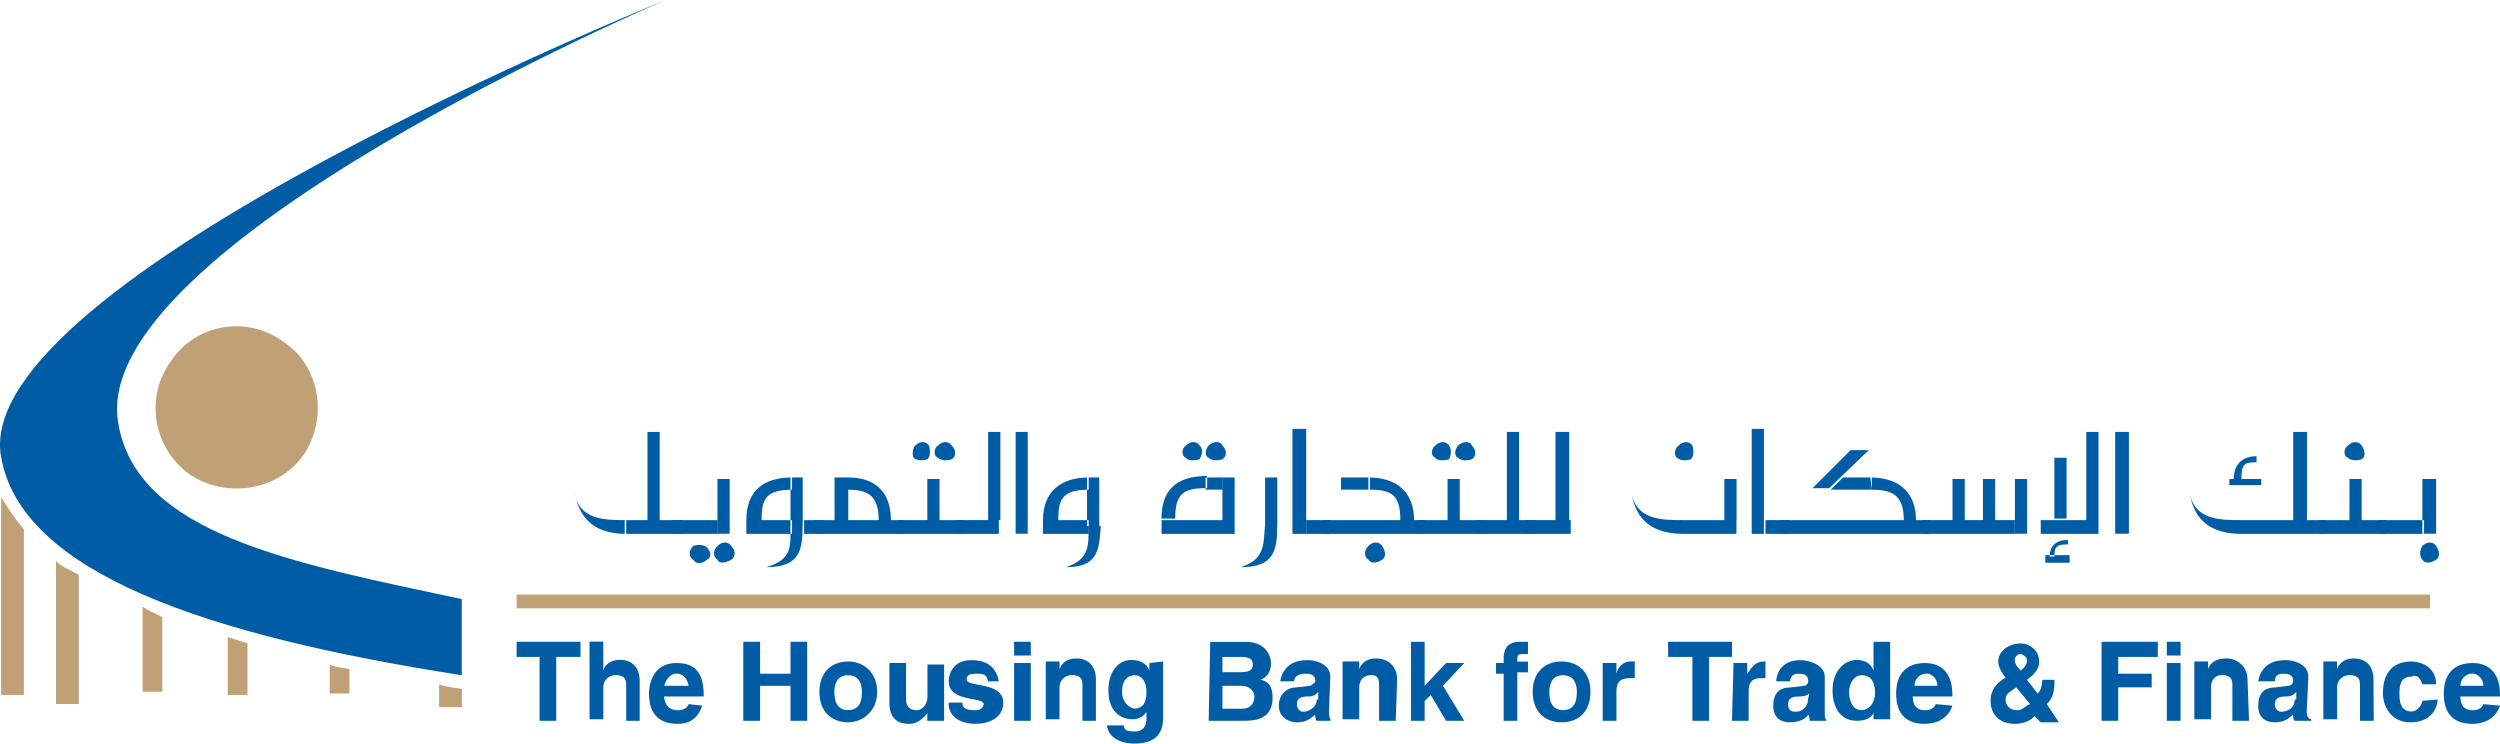 <?xml version="1.0" encoding="UTF-8" standalone="no"?>
<!-- Generator: Adobe Illustrator 25.2.0, SVG Export Plug-In . SVG Version: 6.00 Build 0)  -->

<svg
   version="1.1"
   id="Layer_1"
   x="0px"
   y="0px"
   viewBox="0 0 180.01 53.54"
   xml:space="preserve"
   sodipodi:docname="housing_bank.svg"
   width="180.01"
   height="53.54"
   inkscape:version="1.2.2 (732a01da63, 2022-12-09)"
   xmlns:inkscape="http://www.inkscape.org/namespaces/inkscape"
   xmlns:sodipodi="http://sodipodi.sourceforge.net/DTD/sodipodi-0.dtd"
   xmlns="http://www.w3.org/2000/svg"
   xmlns:svg="http://www.w3.org/2000/svg"><defs
   id="defs9015" /><sodipodi:namedview
   id="namedview9013"
   pagecolor="#505050"
   bordercolor="#eeeeee"
   borderopacity="1"
   inkscape:showpageshadow="0"
   inkscape:pageopacity="0"
   inkscape:pagecheckerboard="0"
   inkscape:deskcolor="#505050"
   showgrid="false"
   inkscape:zoom="2.1"
   inkscape:cx="90"
   inkscape:cy="27.142857"
   inkscape:window-width="1366"
   inkscape:window-height="705"
   inkscape:window-x="-8"
   inkscape:window-y="-8"
   inkscape:window-maximized="1"
   inkscape:current-layer="Layer_1" />
<style
   type="text/css"
   id="style8874">
	.st0{fill-rule:evenodd;clip-rule:evenodd;fill:#005DA5;}
	.st1{fill-rule:evenodd;clip-rule:evenodd;fill:#C0A075;}
</style>
<g
   id="g9010"
   transform="translate(-34.99,-98.23)">
	<g
   id="g8990">
		<g
   id="g8936">
			<polygon
   class="st0"
   points="73.84,145.53 72.19,145.53 72.19,144.44 76.79,144.44 76.79,145.53 75.04,145.53 75.04,150.13 73.84,150.13 "
   id="polygon8876" />
			<path
   class="st0"
   d="m 81.07,150.13 h -0.99 v -2.52 c 0,-0.33 0,-0.77 -0.77,-0.77 -0.44,0 -0.88,0.33 -0.88,0.88 v 2.3 h -0.99 v -5.59 h 0.99 v 2.08 0 c 0.11,-0.44 0.55,-0.77 1.2,-0.77 0.88,0 1.42,0.55 1.42,1.53 v 2.86 z"
   id="path8878" />
			<path
   class="st0"
   d="m 82.82,147.61 c 0.11,-0.44 0.44,-0.88 0.88,-0.88 0.44,0 0.77,0.33 0.88,0.88 h -1.76 v 0 z m 1.75,1.32 c -0.11,0.33 -0.44,0.44 -0.77,0.44 -0.88,0 -0.99,-0.77 -0.99,-0.99 h 2.85 v -0.11 c 0,-1.97 -0.99,-2.3 -1.97,-2.3 -1.75,0 -1.97,1.64 -1.97,2.19 0,1.64 0.88,2.19 2.08,2.19 0.77,0 1.42,-0.33 1.75,-1.31 l -0.98,-0.11 z"
   id="path8880" />
			<polygon
   class="st0"
   points="88.51,150.13 88.51,144.44 89.72,144.44 89.72,146.74 91.91,146.74 91.91,144.44 93.11,144.44 93.11,150.13 91.91,150.13 91.91,147.61 89.72,147.61 89.72,150.13 "
   id="polygon8882" />
			<path
   class="st0"
   d="m 97.05,148.05 c 0,0.55 -0.11,1.31 -0.99,1.31 -0.88,0 -0.99,-0.77 -0.99,-1.31 0,-0.44 0.11,-1.2 0.99,-1.2 0.88,0 0.99,0.76 0.99,1.2 v 0 z m 1.1,0 c 0,-1.42 -0.99,-2.19 -2.08,-2.19 -1.2,0 -2.08,0.77 -2.08,2.19 0,1.42 0.88,2.19 2.08,2.19 0.98,0 2.08,-0.76 2.08,-2.19 z"
   id="path8884" />
			<path
   class="st0"
   d="m 102.75,150.13 h -0.99 v -0.55 0 c -0.33,0.44 -0.77,0.77 -1.31,0.77 -0.88,0 -1.42,-0.44 -1.42,-1.53 v -2.85 h 1.2 v 2.63 c 0,0.55 0.33,0.77 0.77,0.77 0.33,0 0.77,-0.33 0.77,-0.99 v -2.3 h 1.2 v 4.05 z"
   id="path8886" />
			<path
   class="st0"
   d="m 106.14,147.29 c -0.11,-0.33 -0.11,-0.55 -0.77,-0.55 -0.66,0 -0.77,0.11 -0.77,0.44 0,0.55 2.63,0.11 2.63,1.64 0,1.2 -1.2,1.53 -1.97,1.53 -0.88,0 -1.97,-0.33 -1.97,-1.53 h 0.99 c 0,0.44 0.33,0.55 0.99,0.55 0.44,0 0.55,-0.33 0.55,-0.44 0,-0.55 -2.52,-0.11 -2.52,-1.64 0,-0.55 0.33,-1.53 1.64,-1.53 0.88,0 1.75,0.33 1.97,1.53 h -0.77 z"
   id="path8888" />
			<path
   class="st0"
   d="m 108.01,145.97 h 1.2 v 4.16 h -1.2 v -4.16 0 z m 0,-1.53 h 1.2 v 0.99 h -1.2 v -0.99 z"
   id="path8890" />
			<path
   class="st0"
   d="m 113.92,150.13 h -0.99 v -2.52 c 0,-0.33 0,-0.77 -0.77,-0.77 -0.44,0 -0.88,0.33 -0.88,0.88 v 2.3 h -0.99 v -4.16 h 0.99 v 0.55 0 c 0.11,-0.33 0.44,-0.77 1.2,-0.77 0.88,0 1.42,0.55 1.42,1.53 v 2.96 z"
   id="path8892" />
			<path
   class="st0"
   d="m 115.78,148.05 c 0,-0.88 0.44,-1.2 0.88,-1.2 0.55,0 0.88,0.44 0.88,1.2 0,0.55 -0.11,1.2 -0.88,1.2 -0.55,-0.1 -0.88,-0.65 -0.88,-1.2 v 0 z m 1.97,-2.08 v 0.55 0 c -0.11,-0.33 -0.44,-0.77 -1.31,-0.77 -0.87,0 -1.64,0.77 -1.64,2.19 0,1.42 0.77,2.08 1.75,2.08 0.55,0 0.88,-0.33 0.99,-0.55 v 0 0.55 c 0,0.55 -0.33,0.88 -0.77,0.88 -0.77,0 -0.77,-0.11 -0.88,-0.44 h -1.2 c 0.11,0.88 0.99,1.31 1.97,1.31 1.97,0 2.08,-1.2 2.08,-1.97 v -3.94 l -0.99,0.11 z"
   id="path8894" />
			<path
   class="st0"
   d="m 123.01,147.61 h 1.42 c 0.44,0 0.88,0.33 0.88,0.77 0,0.55 -0.33,0.88 -0.88,0.88 h -1.42 v -1.65 0 z m -0.99,2.52 h 2.41 c 0.99,0 1.31,-0.11 1.75,-0.44 0.33,-0.33 0.44,-0.77 0.44,-1.2 0,-0.55 -0.11,-1.2 -0.88,-1.31 0.33,-0.11 0.77,-0.44 0.77,-1.2 0,-0.55 -0.44,-1.53 -1.75,-1.53 h -2.63 l -0.11,5.68 v 0 z m 0.99,-4.6 h 1.31 c 0.55,0 0.88,0.11 0.88,0.55 0,0.44 -0.33,0.55 -0.88,0.55 h -1.31 v -1.1 z"
   id="path8896" />
			<path
   class="st0"
   d="m 129.8,148.6 c 0,0.55 -0.55,0.88 -0.99,0.88 -0.11,0 -0.44,-0.11 -0.44,-0.55 0,-0.44 0.33,-0.55 0.77,-0.55 0.44,0 0.55,-0.11 0.77,-0.33 v 0.55 h -0.11 z m 0.98,-1.64 c 0,-0.88 -0.99,-1.2 -1.64,-1.2 -0.88,0 -1.75,0.33 -1.97,1.53 h 0.99 c 0,-0.11 0.11,-0.55 0.77,-0.55 0.33,0 0.77,0 0.77,0.55 0,0.11 -0.33,0.33 -0.44,0.33 l -0.99,0.11 c -0.55,0 -1.2,0.44 -1.2,1.31 0,0.88 0.77,1.2 1.31,1.2 0.77,0 0.99,-0.33 1.31,-0.55 0,0.11 0,0.33 0.11,0.44 h 0.99 v -0.11 c 0,0 -0.11,-0.11 -0.11,-0.55 l 0.1,-2.51 z"
   id="path8898" />
			<path
   class="st0"
   d="m 135.49,150.13 h -1.2 v -2.52 c 0,-0.33 0,-0.77 -0.55,-0.77 -0.55,0 -0.88,0.33 -0.88,0.88 v 2.3 h -1.2 v -4.16 h 1.2 v 0.55 0 c 0.11,-0.33 0.44,-0.77 1.2,-0.77 0.88,0 1.53,0.55 1.53,1.53 l -0.1,2.96 z"
   id="path8900" />
			<polygon
   class="st0"
   points="136.59,144.44 137.57,144.44 137.57,147.61 139.11,145.97 140.42,145.97 138.89,147.61 140.42,150.13 139.11,150.13 138.01,148.27 137.57,148.71 137.57,150.13 136.59,150.13 "
   id="polygon8902" />
			<path
   class="st0"
   d="m 144.25,150.13 h -0.99 v -3.39 h -0.55 v -0.77 h 0.55 v -0.33 c 0,-0.88 0.44,-1.2 1.2,-1.2 0.33,0 0.44,0 0.55,0 v 0.88 h -0.33 c -0.44,0 -0.44,0.11 -0.44,0.44 v 0.11 h 0.77 v 0.77 h -0.77 v 3.49 z"
   id="path8904" />
			<path
   class="st0"
   d="m 148.53,148.05 c 0,0.55 -0.11,1.31 -0.99,1.31 -0.88,0 -0.99,-0.77 -0.99,-1.31 0,-0.44 0.11,-1.2 0.99,-1.2 0.88,0 0.99,0.76 0.99,1.2 v 0 z m 0.98,0 c 0,-1.42 -0.88,-2.19 -2.08,-2.19 -1.2,0 -2.08,0.77 -2.08,2.19 0,1.42 0.88,2.19 2.08,2.19 1.21,0 2.08,-0.76 2.08,-2.19 z"
   id="path8906" />
			<path
   class="st0"
   d="m 150.39,145.97 h 0.99 v 0.77 0 c 0.11,-0.44 0.44,-0.88 0.99,-0.88 0.11,0 0.11,0 0.33,0 v 1.2 c -0.11,0 -0.33,0 -0.33,0 -0.88,0 -0.99,0.44 -0.99,0.99 v 2.08 h -0.99 v -4.16 z"
   id="path8908" />
			<polygon
   class="st0"
   points="156.85,145.53 155.1,145.53 155.1,144.44 159.7,144.44 159.7,145.53 158.05,145.53 158.05,150.13 156.85,150.13 "
   id="polygon8910" />
			<path
   class="st0"
   d="m 159.81,145.97 h 0.99 v 0.77 0 c 0.33,-0.44 0.55,-0.88 1.2,-0.88 h 0.11 v 1.2 c 0,0 -0.11,0 -0.33,0 -0.77,0 -0.88,0.44 -0.88,0.99 v 2.08 h -1.2 l 0.11,-4.16 z"
   id="path8912" />
			<path
   class="st0"
   d="m 165.17,148.6 c 0,0.55 -0.44,0.88 -0.88,0.88 -0.33,0 -0.55,-0.11 -0.55,-0.55 0,-0.44 0.33,-0.55 0.77,-0.55 0.44,0 0.77,-0.11 0.77,-0.33 l -0.11,0.55 v 0 z m 1.21,-1.64 c 0,-0.88 -1.2,-1.2 -1.75,-1.2 -0.77,0 -1.64,0.33 -1.75,1.53 h 0.99 c 0,-0.11 0.11,-0.55 0.55,-0.55 0.33,0 0.77,0 0.77,0.55 0,0.11 -0.11,0.33 -0.33,0.33 l -0.99,0.11 c -0.77,0 -1.2,0.44 -1.2,1.31 0,0.88 0.55,1.2 1.2,1.2 0.77,0 1.2,-0.33 1.31,-0.55 0.11,0.11 0.11,0.33 0.11,0.44 h 1.2 v -0.11 c -0.11,0 -0.11,-0.11 -0.11,-0.55 v -2.51 z"
   id="path8914" />
			<path
   class="st0"
   d="m 168.13,148.05 c 0,-0.55 0.33,-1.2 0.88,-1.2 0.77,0 0.99,0.55 0.99,1.31 0,0.55 -0.33,1.2 -0.99,1.2 -0.66,0.01 -0.88,-0.76 -0.88,-1.31 v 0 z m 2.96,-3.61 h -1.2 v 2.08 0 c -0.11,-0.33 -0.44,-0.77 -1.2,-0.77 -0.88,0 -1.75,0.77 -1.75,2.19 0,1.2 0.55,2.19 1.75,2.19 0.44,0 0.99,-0.11 1.2,-0.55 v 0 0.44 h 1.2 v -5.58 z"
   id="path8916" />
			<path
   class="st0"
   d="m 172.84,147.61 c 0,-0.44 0.33,-0.88 0.88,-0.88 0.33,0 0.77,0.33 0.77,0.88 h -1.65 v 0 z m 1.53,1.32 c -0.11,0.33 -0.44,0.44 -0.77,0.44 -0.88,0 -0.88,-0.77 -0.88,-0.99 h 2.85 v -0.11 c 0,-1.97 -1.2,-2.3 -1.97,-2.3 -1.97,0 -2.08,1.64 -2.08,2.19 0,1.64 0.88,2.19 2.08,2.19 0.77,0 1.64,-0.33 1.97,-1.31 l -1.2,-0.11 z"
   id="path8918" />
			<path
   class="st0"
   d="m 180.94,145.75 c 0,0.33 -0.11,0.44 -0.44,0.77 -0.33,-0.33 -0.44,-0.55 -0.44,-0.77 0,-0.33 0.33,-0.44 0.44,-0.44 0.22,0.11 0.44,0.22 0.44,0.44 v 0 z m 1.43,3.18 c 0.44,-0.44 0.55,-0.88 0.55,-1.75 h -0.88 c 0,0.44 -0.11,0.77 -0.33,0.99 l -0.77,-0.99 c 0.11,-0.11 0.88,-0.55 0.88,-1.31 0,-0.88 -0.77,-1.31 -1.31,-1.31 -0.88,0 -1.64,0.55 -1.64,1.31 0,0.44 0.33,0.88 0.55,1.2 h -0.11 c -0.88,0.55 -0.99,1.2 -0.99,1.64 0,0.88 0.55,1.64 1.75,1.64 0.77,0 1.2,-0.33 1.42,-0.55 l 0.44,0.44 h 1.31 l -0.87,-1.31 v 0 z m -1.21,0 c -0.33,0.11 -0.55,0.44 -0.88,0.44 -0.77,0 -0.88,-0.55 -0.88,-0.77 0,-0.44 0.33,-0.55 0.77,-0.88 l 0.99,1.21 z"
   id="path8920" />
			<polygon
   class="st0"
   points="186.31,144.44 190.36,144.44 190.36,145.53 187.51,145.53 187.51,146.74 189.92,146.74 189.92,147.72 187.51,147.72 187.51,150.13 186.31,150.13 "
   id="polygon8922" />
			<path
   class="st0"
   d="M 191.02,145.97 H 192 v 4.16 h -0.99 v -4.16 h 0.01 z m 0,-1.53 H 192 v 0.99 h -0.99 v -0.99 z"
   id="path8924" />
			<path
   class="st0"
   d="m 196.93,150.13 h -1.2 v -2.52 c 0,-0.33 0,-0.77 -0.77,-0.77 -0.44,0 -0.77,0.33 -0.77,0.88 v 2.3 h -1.2 v -4.16 h 0.99 v 0.55 0 c 0.11,-0.33 0.44,-0.77 1.31,-0.77 0.77,0 1.53,0.55 1.53,1.53 l 0.11,2.96 z"
   id="path8926" />
			<path
   class="st0"
   d="m 200.22,148.6 c 0,0.55 -0.44,0.88 -0.99,0.88 -0.11,0 -0.44,-0.11 -0.44,-0.55 0,-0.44 0.33,-0.55 0.77,-0.55 0.44,0 0.55,-0.11 0.77,-0.33 v 0.55 h -0.11 z m 0.98,-1.64 c 0,-0.88 -0.99,-1.2 -1.64,-1.2 -0.88,0 -1.75,0.33 -1.97,1.53 h 1.2 c 0,-0.11 0,-0.55 0.55,-0.55 0.33,0 0.77,0 0.77,0.55 0,0.11 -0.11,0.33 -0.44,0.33 l -0.88,0.11 c -0.77,0 -1.2,0.44 -1.2,1.31 0,0.88 0.55,1.2 1.2,1.2 0.77,0 0.99,-0.33 1.31,-0.55 0,0.11 0,0.33 0.11,0.44 h 1.2 v -0.11 c -0.11,0 -0.33,-0.11 -0.33,-0.55 l 0.12,-2.51 z"
   id="path8928" />
			<path
   class="st0"
   d="m 205.91,150.13 h -0.99 v -2.52 c 0,-0.33 0,-0.77 -0.77,-0.77 -0.44,0 -0.88,0.33 -0.88,0.88 v 2.3 h -0.99 v -4.16 h 0.99 v 0.55 0 c 0.11,-0.33 0.44,-0.77 1.2,-0.77 0.88,0 1.42,0.55 1.42,1.53 l 0.02,2.96 z"
   id="path8930" />
			<path
   class="st0"
   d="m 210.51,148.6 c 0,0.44 -0.33,1.64 -1.97,1.64 -1.42,0 -1.97,-1.2 -1.97,-2.08 0,-1.31 0.55,-2.3 2.08,-2.3 0.55,0 1.75,0.33 1.75,1.64 h -0.99 c -0.11,-0.33 -0.33,-0.77 -0.77,-0.55 -0.77,0 -0.88,0.55 -0.88,1.2 0,0.44 0,1.31 0.88,1.31 0.44,0 0.77,-0.55 0.77,-0.77 l 1.1,-0.09 z"
   id="path8932" />
			<path
   class="st0"
   d="m 212.15,147.61 c 0,-0.44 0.33,-0.88 0.88,-0.88 0.33,0 0.77,0.33 0.77,0.88 h -1.65 v 0 z m 1.65,1.32 c -0.11,0.33 -0.44,0.44 -0.77,0.44 -0.88,0 -0.88,-0.77 -0.88,-0.99 H 215 v -0.11 c 0,-1.97 -1.2,-2.3 -1.97,-2.3 -1.97,0 -2.08,1.64 -2.08,2.19 0,1.64 0.88,2.19 2.08,2.19 0.77,0 1.64,-0.33 1.97,-1.31 l -1.2,-0.11 z"
   id="path8934" />
		</g>
		<g
   id="g8986">
			<path
   class="st0"
   d="m 81.61,129.33 h 0.88 v 6.35 h -0.88 v -6.35 0 z m -1.64,6.35 h 4.16 v 0.99 h -4.16 v -0.99 0 z m -3.61,-1.97 c 0.33,1.97 2.19,1.97 3.72,1.97 v 0.99 c -1.97,-0.01 -3.29,-0.77 -3.72,-2.96 z"
   id="path8938" />
			<path
   class="st0"
   d="m 86.65,137.54 c 0.33,-0.33 0.77,-0.33 0.99,0 0.33,0.33 0.33,0.77 0,0.99 -0.33,0.22 -0.88,0.33 -0.99,0 -0.33,-0.22 -0.33,-0.66 0,-0.99 v 0 z m -1.75,0 c 0.33,-0.11 0.77,-0.11 0.99,0.11 0.33,0.33 0.33,0.77 0,0.88 -0.33,0.33 -0.77,0.33 -0.99,0 -0.33,-0.22 -0.33,-0.66 0,-0.99 v 0 z m 1.75,-4.82 h 0.88 v 3.94 h -0.88 v -3.94 0 z m -3.28,2.96 h 3.29 v 0.99 h -3.29 v -0.99 z"
   id="path8940" />
			<path
   class="st0"
   d="m 88.73,135.68 c 0,-2.08 1.2,-3.07 3.29,-3.07 v 0.88 c -1.97,0 -2.19,0.77 -2.19,2.19 h -1.1 v 0 z m 0,0 h 3.29 v 0.99 h -3.29 v -0.99 0 z m 3.18,-3.07 h 0.88 v 3.5 h -0.88 v -3.5 0 z m -1.76,6.46 c 1.97,-0.55 1.75,-1.64 1.75,-2.96 h 0.88 c 0,1.76 -0.22,2.96 -2.63,2.96 v 0 z m 2.63,-3.39 h 1.53 v 0.99 h -1.42 v -0.99 z"
   id="path8942" />
			<path
   class="st0"
   d="m 96.07,132.61 c 2.08,0 3.07,1.2 3.07,3.07 h -0.88 c 0,-1.75 -0.77,-2.19 -2.19,-2.19 v -0.88 0 z m -0.99,0 h 0.99 v 3.07 h -0.99 v -3.07 0 z m -1.42,3.07 h 6.46 v 0.99 h -6.46 v -0.99 z"
   id="path8944" />
			<path
   class="st0"
   d="m 102.53,130.31 c 0.33,-0.33 0.77,-0.33 0.99,0 0.33,0.33 0.33,0.77 0,0.99 -0.33,0.11 -0.77,0.11 -0.99,-0.11 -0.33,-0.11 -0.33,-0.66 0,-0.88 v 0 z m -1.64,0 c 0.33,-0.33 0.77,-0.33 0.99,0 0.11,0.33 0.11,0.77 -0.11,0.99 -0.33,0.11 -0.77,0.11 -0.99,-0.11 -0.11,-0.11 -0.11,-0.66 0.11,-0.88 v 0 z m 0.87,2.41 h 0.88 v 2.96 h -0.88 v -2.96 0 z m -2.19,2.96 h 4.82 v 0.99 h -4.82 v -0.99 z"
   id="path8946" />
			<path
   class="st0"
   d="m 106.14,129.33 h 0.88 v 6.35 h -0.88 v -6.35 0 z m -2.3,6.35 h 3.07 v 0.99 h -3.07 v -0.99 z"
   id="path8948" />
			<polygon
   class="st0"
   points="108.99,136.66 108.12,136.66 108.12,129.33 108.99,129.33 "
   id="polygon8950" />
			<path
   class="st0"
   d="m 110.09,135.68 c 0,-2.08 1.31,-3.07 3.29,-3.07 v 0.88 c -1.97,0 -2.19,0.77 -2.19,2.19 h -1.1 v 0 z m 0,0 h 3.29 v 0.99 h -3.29 v -0.99 0 z m 3.17,-3.07 h 0.88 v 3.5 h -0.88 v -3.5 0 z m -1.53,6.46 c 1.75,-0.55 1.64,-1.64 1.64,-2.96 h 0.88 c -0.11,1.76 -0.22,2.96 -2.52,2.96 z"
   id="path8952" />
			<path
   class="st0"
   d="m 118.63,135.68 h 5.26 v 0.99 h -5.26 v -0.99 0 z m 3.17,-3.07 h 1.2 v 0.88 h -1.2 v -0.88 0 z m 0,0.77 c -1.64,0 -2.19,0.44 -2.19,2.19 h -0.99 c 0,-1.97 0.99,-3.07 3.29,-3.07 v 0.88 h -0.11 z m 1.21,-0.77 h 0.88 v 3.07 h -0.88 v -3.07 0 z m -0.99,-2.3 c 0.33,-0.33 0.88,-0.33 0.99,0 0.33,0.33 0.33,0.77 0,0.99 -0.33,0.11 -0.77,0.11 -0.99,-0.11 -0.33,-0.11 -0.22,-0.66 0,-0.88 v 0 z m -1.64,0 c 0.33,-0.33 0.77,-0.33 0.99,0 0.33,0.33 0.11,0.77 0,0.99 -0.33,0.11 -0.88,0.11 -0.99,-0.11 -0.33,-0.11 -0.33,-0.66 0,-0.88 z"
   id="path8954" />
			<path
   class="st0"
   d="m 126.08,132.61 h 0.88 v 3.5 h -0.88 v -3.5 0 z m -1.76,6.46 c 1.75,-0.55 1.64,-1.64 1.75,-2.96 h 0.88 c 0,1.76 -0.22,2.96 -2.63,2.96 z"
   id="path8956" />
			<path
   class="st0"
   d="m 128.05,129.11 h 0.99 v 7.56 h -0.99 v -7.56 0 z m 0.98,6.57 h 1.75 v 0.99 h -1.75 v -0.99 z"
   id="path8958" />
			<path
   class="st0"
   d="m 133.52,137.54 c 0.33,-0.33 0.77,-0.33 0.99,0 0.22,0.33 0.33,0.77 0,0.99 -0.33,0.22 -0.77,0.33 -0.99,0 -0.33,-0.22 -0.33,-0.66 0,-0.99 v 0 z m 0,-4.93 c 2.19,0 3.29,1.2 3.29,3.07 h -0.99 c 0,-1.75 -0.55,-2.19 -2.19,-2.19 v -0.88 h -0.11 z m -1.97,0 h 1.97 v 0.88 h -1.97 v -0.88 0 z m -1.31,3.07 h 7.34 v 0.99 h -7.34 v -0.99 z"
   id="path8960" />
			<path
   class="st0"
   d="m 139.98,130.31 c 0.33,-0.33 0.88,-0.33 0.99,0 0.33,0.33 0.33,0.77 0,0.99 -0.33,0.11 -0.77,0.11 -0.99,-0.11 -0.33,-0.11 -0.22,-0.66 0,-0.88 v 0 z m -1.64,0 c 0.33,-0.33 0.77,-0.33 0.99,0 0.22,0.33 0.11,0.77 0,0.99 -0.33,0.11 -0.88,0.11 -0.99,-0.11 -0.33,-0.11 -0.33,-0.66 0,-0.88 v 0 z m 0.88,2.41 h 0.88 v 2.96 h -0.88 v -2.96 0 z m -2.19,2.96 h 5.04 v 0.99 h -5.04 v -0.99 z"
   id="path8962" />
			<path
   class="st0"
   d="m 143.49,129.33 h 0.88 v 6.35 h -0.88 v -6.35 0 z m -2.19,6.35 h 4.27 v 0.99 h -4.27 v -0.99 z"
   id="path8964" />
			<path
   class="st0"
   d="m 146.99,129.33 h 0.99 v 6.35 h -0.99 v -6.35 0 z m -2.19,6.35 h 3.29 v 0.99 h -3.29 v -0.99 z"
   id="path8966" />
			<path
   class="st0"
   d="m 152.47,133.71 c 0.33,1.97 2.19,1.97 3.72,1.97 v 0.99 c -1.97,-0.01 -3.39,-0.77 -3.72,-2.96 v 0 z m 3.72,1.97 h 3.83 v 0.99 h -3.83 v -0.99 0 z m 2.96,-2.96 h 0.88 v 2.96 h -0.88 v -2.96 0 z m -3.29,-2.41 c 0.33,-0.33 0.77,-0.33 0.99,0 0.11,0.33 0.11,0.77 -0.11,0.99 -0.33,0.11 -0.77,0.11 -0.99,-0.11 -0.22,-0.11 -0.22,-0.66 0.11,-0.88 z"
   id="path8968" />
			<path
   class="st0"
   d="M 161.12,129.11 H 162 v 7.56 h -0.88 v -7.56 0 z m 0.99,6.57 h 1.75 v 0.99 h -1.75 v -0.99 z"
   id="path8970" />
			<path
   class="st0"
   d="m 169.66,132.61 c 2.19,0 3.29,1.2 3.29,3.07 h -0.88 c 0,-1.75 -0.77,-2.19 -2.3,-2.19 l -0.11,-0.88 v 0 z m -1.97,0 h 2.08 v 0.88 h -2.96 l 0.88,-0.88 v 0 z m -4.49,3.07 h 10.73 v 0.99 H 163.2 v -0.99 0 z m 5.04,-5.04 h 1.31 l -2.85,2.74 h -1.2 l 2.74,-2.74 z"
   id="path8972" />
			<path
   class="st0"
   d="m 180.07,132.72 h 0.88 v 3.94 h -0.88 v -3.94 0 z m -6.69,2.96 h 6.68 v 0.99 h -6.68 v -0.99 0 z m 4.39,-2.96 h 0.88 v 2.96 h -0.88 v -2.96 0 z m -2.19,0 h 0.88 v 2.96 h -0.88 v -2.96 z"
   id="path8974" />
			<path
   class="st0"
   d="m 181.93,135.68 h 4.16 v 0.99 h -4.16 v -0.99 0 z m 0.98,-4.49 h 0.88 v 4.38 h -0.88 v -4.38 0 z m 2.3,-1.86 h 0.88 v 6.35 h -0.88 v -6.35 0 z m -1.31,8.1 c -0.77,0 -0.99,0.11 -0.99,0.88 h -0.33 c 0,-0.77 0.44,-1.2 1.31,-1.2 v 0.32 h 0.01 z m -1.64,0.77 h 1.75 v 0.55 h -1.75 v -0.55 z"
   id="path8976" />
			<polygon
   class="st0"
   points="188.28,136.66 187.29,136.66 187.29,129.33 188.28,129.33 "
   id="polygon8978" />
			<path
   class="st0"
   d="m 200.11,129.33 h 0.99 v 6.35 h -0.99 v -6.35 0 z m -3.73,6.35 h 6.13 v 0.99 h -6.13 v -0.99 0 z m -3.72,-1.97 c 0.33,1.97 2.19,1.97 3.72,1.97 v 0.99 c -1.97,-0.01 -3.39,-0.77 -3.72,-2.96 v 0 z m 4.71,-2.19 c -0.77,0 -0.99,0.11 -0.99,1.2 h -0.55 c 0,-0.99 0.55,-1.64 1.64,-1.64 v 0.44 h -0.1 z m -1.86,1.2 h 2.3 v 0.44 h -2.3 v -0.44 z"
   id="path8980" />
			<path
   class="st0"
   d="m 204.05,130.31 c 0.33,-0.33 0.77,-0.33 0.99,0 0.22,0.33 0.33,0.77 0,0.99 -0.33,0.11 -0.77,0.11 -0.99,-0.11 -0.33,-0.11 -0.33,-0.66 0,-0.88 v 0 z m 0.11,2.41 h 0.88 v 2.96 h -0.88 v -2.96 0 z m -2.19,2.96 h 4.82 v 0.99 h -4.82 v -0.99 z"
   id="path8982" />
			<path
   class="st0"
   d="m 209.41,132.72 h 0.99 v 3.94 h -0.99 v -3.94 0 z m -3.17,2.96 h 3.29 v 0.99 h -3.29 v -0.99 0 z m 3.17,1.86 c 0.33,-0.33 0.77,-0.33 0.99,0 0.22,0.33 0.33,0.77 0,0.99 -0.33,0.22 -0.77,0.33 -0.99,0 -0.21,-0.22 -0.21,-0.66 0,-0.99 z"
   id="path8984" />
		</g>
		<polygon
   class="st1"
   points="72.19,141.04 209.96,141.04 209.96,142.03 72.19,142.03 "
   id="polygon8988" />
	</g>
	<g
   id="g9008">
		<path
   class="st1"
   d="m 56.86,130.97 c 1.75,-2.63 1.2,-6.35 -1.42,-8.1 -2.63,-1.97 -6.35,-1.31 -8.1,1.31 -1.97,2.63 -1.31,6.35 1.31,8.21 2.63,1.75 6.35,1.21 8.21,-1.42 z"
   id="path8992" />
		<path
   class="st0"
   d="m 68.25,141.37 c -12.37,-2.63 -23.44,-4.71 -24.75,-12.7 -2.19,-12.7 39.42,-30.44 39.42,-30.44 0,0 -50.05,20.15 -47.86,32.85 1.42,8.43 14.89,12.92 33.18,15.77 v -5.48 z"
   id="path8994" />
		<path
   class="st1"
   d="m 36.71,148.27 v -11.94 c -0.77,-0.88 -1.2,-1.64 -1.64,-2.3 v 14.24 h 1.64 z"
   id="path8996" />
		<path
   class="st1"
   d="m 40.66,148.93 v -9.31 c -0.55,-0.33 -1.2,-0.55 -1.64,-0.99 v 10.29 h 1.64 z"
   id="path8998" />
		<path
   class="st1"
   d="m 46.68,148.16 v -5.48 c -0.55,-0.33 -0.99,-0.44 -1.42,-0.77 v 6.13 h 1.42 z"
   id="path9000" />
		<path
   class="st1"
   d="m 52.81,148.27 v -3.72 c -0.44,-0.11 -0.99,-0.33 -1.42,-0.44 v 4.16 h 1.42 z"
   id="path9002" />
		<path
   class="st1"
   d="m 60.15,148.16 v -1.75 c -0.44,-0.11 -0.99,-0.11 -1.42,-0.33 v 2.08 h 1.42 z"
   id="path9004" />
		<path
   class="st1"
   d="m 68.25,149.15 v -1.31 c -0.55,-0.11 -0.99,-0.11 -1.64,-0.33 v 1.64 h 1.64 z"
   id="path9006" />
	</g>
</g>
</svg>
